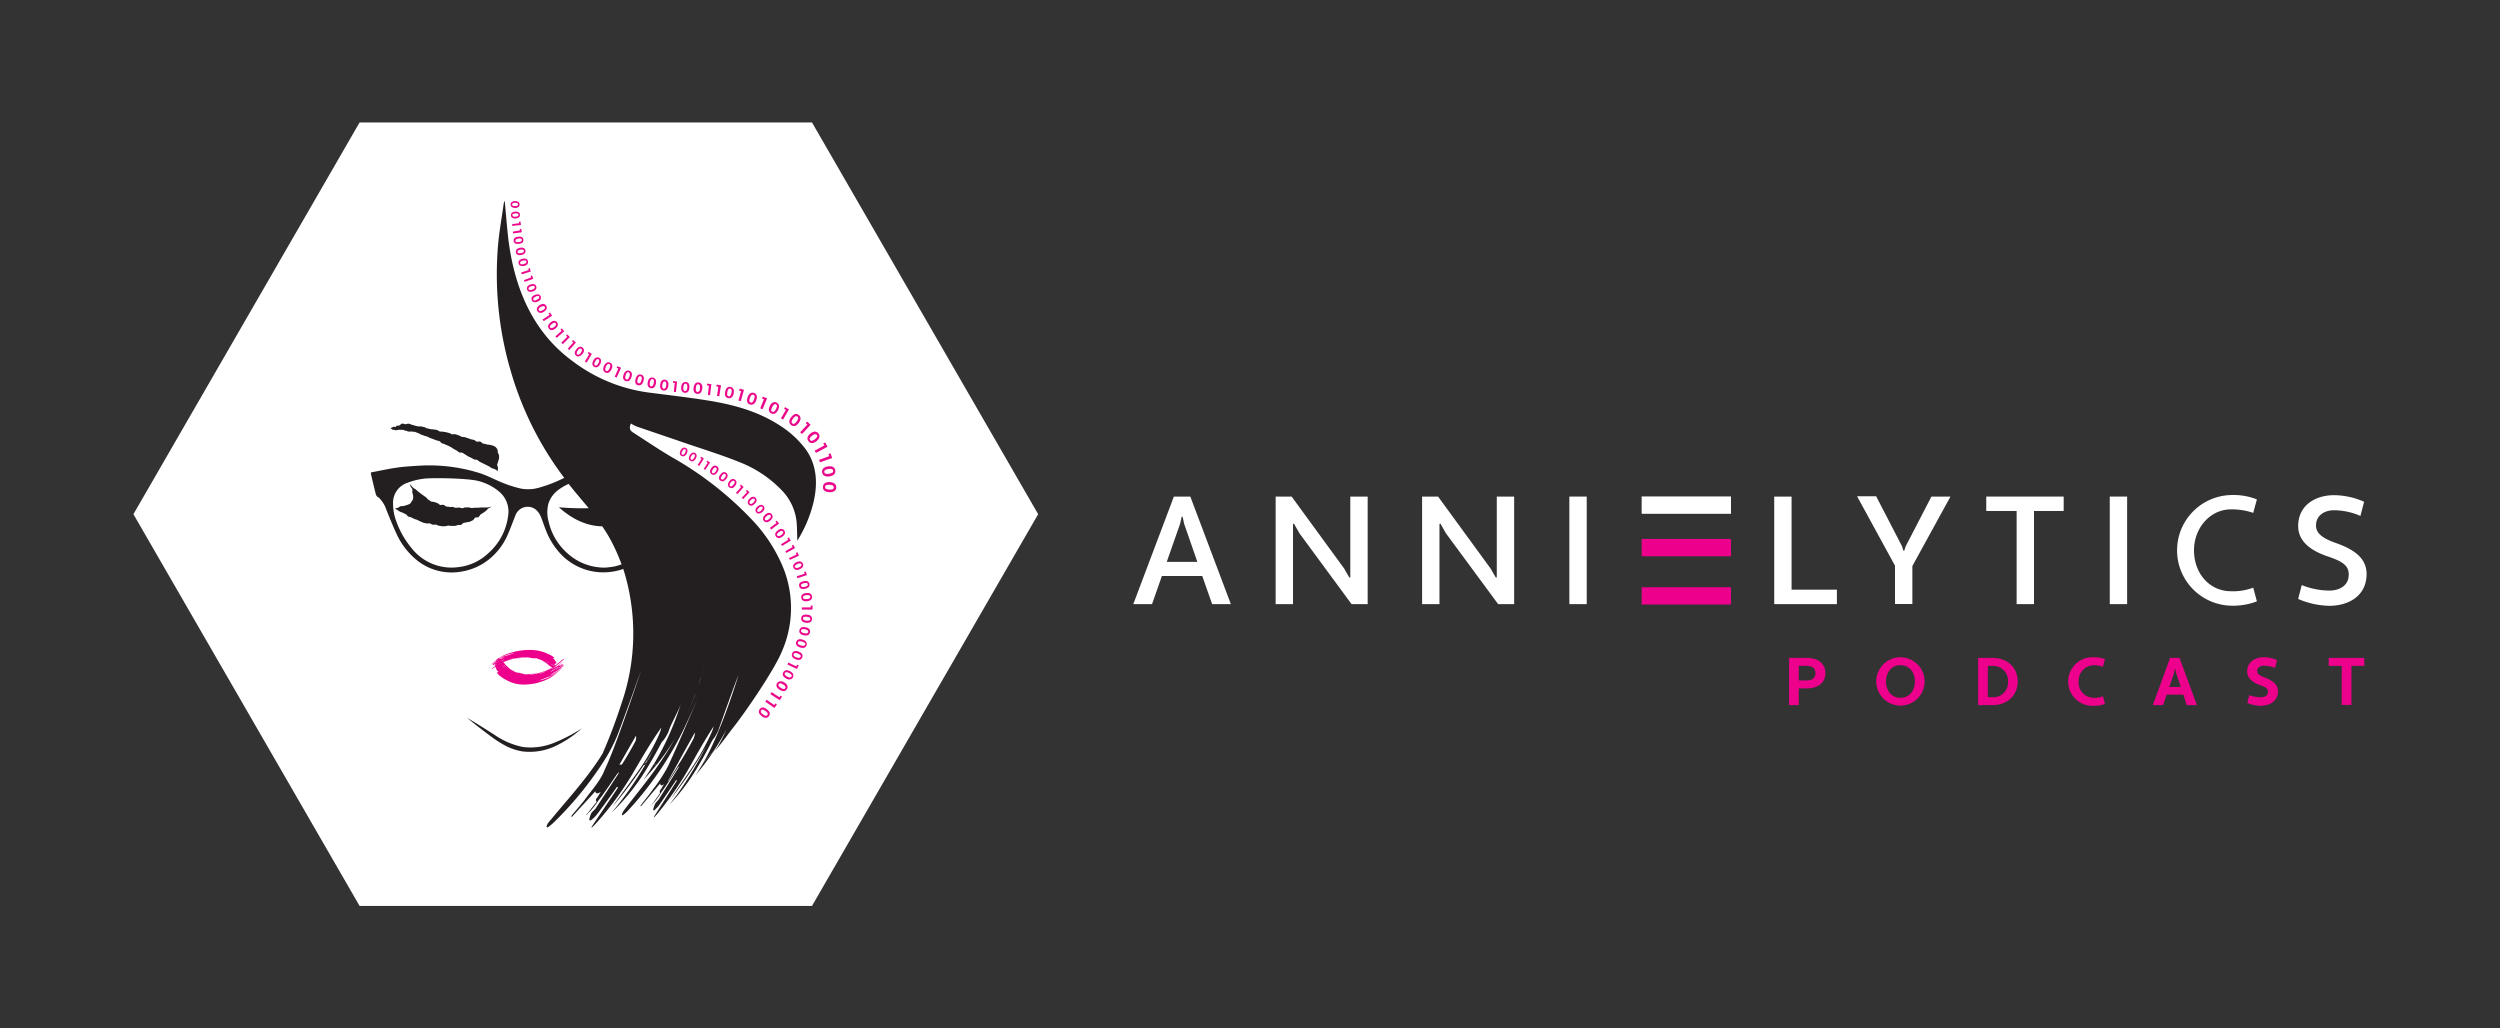 <svg xmlns="http://www.w3.org/2000/svg" viewBox="0 0 576 236.93"><rect x="0" y="0" width="576" height="236.93" fill="#333333" stroke="none"/><defs><style>.cls-1{fill:#fff;}.cls-2{fill:#ec008c;}.cls-3{fill:#ea088b;}.cls-4{fill:#231f20;}</style></defs><g id="Rev"><polygon class="cls-1" points="187.08 28.21 82.85 28.21 30.74 118.47 82.85 208.73 187.08 208.73 239.19 118.47 187.08 28.21"/><path class="cls-1" d="M277,132.71H267.7l-2.27,6.48h-4.32l9.35-24.78h3.79l9.34,24.78h-4.31Zm-8.18-3.26h7.05l-3.05-8.78-.35-1.63h-.21l-.36,1.63Z"/><path class="cls-1" d="M299.39,122.87l-1.27-2.23-.21.07v18.48h-4V114.41h3.68L309.7,131l1.2,2.09.21-.07V114.41h4v24.78H311.4Z"/><path class="cls-1" d="M333.14,122.87l-1.27-2.23-.22.07v18.48h-4V114.41h3.68L343.44,131l1.21,2.09.21-.07V114.41h4v24.78h-3.69Z"/><path class="cls-1" d="M361.58,114.41h4v24.78h-4Z"/><path class="cls-1" d="M408.78,114.41h4v21.45h10.44v3.33H408.78Z"/><path class="cls-1" d="M438.24,125.88l.29,1h.21l.32-1L445,114.41h4.39l-8.78,16v8.75h-4v-8.82l-8.74-16h4.39Z"/><path class="cls-1" d="M468.63,117.73v21.46h-4V117.73h-7v-3.32h17.84v3.32Z"/><path class="cls-1" d="M486.09,114.41h4v24.78h-4Z"/><path class="cls-1" d="M514,136.22a13.16,13.16,0,0,0,5.14-.82l.85,3.15a15.31,15.31,0,0,1-6,1,12.75,12.75,0,0,1,0-25.49,14.64,14.64,0,0,1,6,1l-.85,3.11a15,15,0,0,0-5.14-.81c-4.81,0-8.5,4.32-8.5,9.42C505.49,132.21,509.18,136.22,514,136.22Z"/><path class="cls-1" d="M530.32,134.8a17.47,17.47,0,0,0,6.34,1.27c2.3,0,4.49-1.09,4.49-3.68,0-2-1.27-3-4.81-4.18-3.76-1.27-6.84-3.36-6.84-7,0-4.82,4-7.12,8.25-7.12a17.27,17.27,0,0,1,6.94,1.52l-.85,3.26a15.42,15.42,0,0,0-6.09-1.31c-2.16,0-4.14,1.17-4.14,3.51,0,1.77,1.38,2.93,4.75,4.1,3.93,1.42,6.9,3.37,6.9,7.08,0,5.07-4.18,7.33-8.6,7.33A19.1,19.1,0,0,1,529.5,138Z"/><path class="cls-2" d="M412.2,151.58h4.09c2.77,0,4.29,1.46,4.29,3.51s-1.52,3.52-4.29,3.52h-1.85v3.85H412.2Zm2.24,1.84v3.35h1.85c1.39,0,2-.67,2-1.68s-.66-1.67-2-1.67Z"/><path class="cls-2" d="M437.85,151.43a5.58,5.58,0,0,1,5.58,5.59,5.57,5.57,0,1,1-5.58-5.59Zm0,9.35c2,0,3.34-1.57,3.34-3.76s-1.3-3.76-3.34-3.76-3.32,1.68-3.32,3.76S435.83,160.78,437.85,160.78Z"/><path class="cls-2" d="M455.76,151.58h3.31c3.56,0,5.81,2.35,5.81,5.44s-2.25,5.44-5.81,5.44h-3.31Zm2.24,1.84v7.21h1.07a3.38,3.38,0,0,0,3.58-3.61,3.42,3.42,0,0,0-3.58-3.6Z"/><path class="cls-2" d="M482.34,160.78a5.42,5.42,0,0,0,2.19-.35l.44,1.75a6.62,6.62,0,0,1-2.63.44,5.6,5.6,0,1,1,0-11.19,6.45,6.45,0,0,1,2.63.45l-.44,1.74a6.43,6.43,0,0,0-2.19-.36,3.57,3.57,0,0,0-3.42,3.76A3.51,3.51,0,0,0,482.34,160.78Z"/><path class="cls-2" d="M503.06,160.05h-3.87l-.82,2.41H496l4-10.88h2.17l4,10.88h-2.37Zm-3.26-1.77h2.65l-1-3-.27-1.12h-.09l-.23,1.1Z"/><path class="cls-2" d="M518.22,160.16a8,8,0,0,0,2.65.5c.86,0,1.67-.36,1.67-1.23s-.5-1.09-1.95-1.61c-1.69-.66-2.84-1.61-2.84-3.14,0-2.2,1.87-3.25,3.87-3.25a7.72,7.72,0,0,1,3,.66l-.44,1.81a7.31,7.31,0,0,0-2.61-.52c-.79,0-1.51.41-1.51,1.17s.55,1.1,1.88,1.6c1.78.69,2.91,1.63,2.91,3.13,0,2.3-2,3.34-4,3.34a8.06,8.06,0,0,1-3.07-.67Z"/><path class="cls-2" d="M541.77,153.42v9h-2.24v-9h-3v-1.84h8.2v1.84Z"/><path class="cls-1" d="M398.82,114.38v4H378.24v-4Z"/><path class="cls-2" d="M398.82,124.17v4H378.24v-4Z"/><path class="cls-2" d="M398.82,135.29v4H378.24v-4Z"/><path class="cls-2" d="M129.65,153.14l-.14.12a2.06,2.06,0,0,1-.37.29l-.42.31-.43.29a.41.41,0,0,0-.12.11l.06,0,1.19-.79c.07,0,.11-.12.18-.16a1,1,0,0,1,.24-.08.08.08,0,0,0,0,0,1.62,1.62,0,0,1-.18.19c-.28.22-.57.42-.86.63l-.11.08,0,0,1.38-.93h0l-.12.13a12.49,12.49,0,0,1-1.76,1.3c-.51.3-1,.61-1.51.95l0,0a6.47,6.47,0,0,0,1.43-.78c.45-.31.88-.64,1.32-.95a15.44,15.44,0,0,1-2,1.45,13.07,13.07,0,0,0,2.24-1.5l-.07.07a9.57,9.57,0,0,1-2.34,1.66s-.08.07-.13.1a1.43,1.43,0,0,1-.27.15c-.33.12-.67.22-1,.35l-1.12.44c-.11.05-.25.06-.32.21a12.53,12.53,0,0,0,4.14-1.92l-.19.17a11,11,0,0,1-3.81,2.09,11.86,11.86,0,0,1-2.49.52,10.49,10.49,0,0,1-1.77.08,8,8,0,0,1-2.92-.68,10.25,10.25,0,0,1-2.37-1.45,3.07,3.07,0,0,1-.41-.47c-.06-.06-.12-.16,0-.24s.16,0,.24,0l.09,0-.23-.23a1.6,1.6,0,0,1-.39-.6l-.21-.5s-.08-.11,0-.17a.17.17,0,0,0,0-.05,1,1,0,0,1,0-.1c-.06-.13,0-.19.12-.19a.4.4,0,0,1,.11,0c.07,0,.12,0,.12-.1a.14.14,0,0,1,.19-.12l-.21-.25a.37.37,0,0,1-.13-.28.32.32,0,0,1,0-.09l-.06-.15c.1,0,.2,0,.21.13a.05.05,0,0,0,0,0l.6.56a.13.13,0,0,0,.09,0l-.48-.5-.2-.22a.12.12,0,0,1,0-.17s.09,0,.13,0l.24.14a1.18,1.18,0,0,1-.1-.19c0-.05,0-.1,0-.15s.12,0,.16,0a2.12,2.12,0,0,1,.43.28,6.45,6.45,0,0,1,.9.91,4.07,4.07,0,0,0,.52.58c.24.24.49.46.73.69a1.3,1.3,0,0,0,.2.15c.43.2.82.47,1.25.65a1.61,1.61,0,0,0,.49.07l.35.06,1.18.33H121a10.07,10.07,0,0,0,2.19-.25l.44-.11.13,0v0l-.45.13-.47.12-.48.09-.47.09c.31,0,.62,0,.93-.09a12.2,12.2,0,0,0,2.59-.68,11.25,11.25,0,0,0,2.87-1.61c.49-.38,1-.79,1.43-1.19l.16-.12s.07,0,.11,0l0,0a1.18,1.18,0,0,1-.13.18,12.12,12.12,0,0,1-3,2.25,12.37,12.37,0,0,1-2.34.92s-.13,0-.13.11a6.39,6.39,0,0,0,.81-.25c1-.44,2-.88,3-1.36a6,6,0,0,0,.89-.63c.19-.14.36-.3.54-.45l.05,0,0,0-.86.79c.11,0,.09.06,0,.16l.14-.1c.06,0,.1-.11.19-.06s.06,0,.08-.06l.38-.29h0m-.9.67h0l-1.84,1.08a.44.44,0,0,0,.2,0c.23-.13.46-.26.68-.41s.65-.42,1-.63m-11.76.37a0,0,0,0,0,0,0c-.27-.26-.54-.52-.82-.77l-.16-.1a0,0,0,0,1,0,0,6.44,6.44,0,0,0,1,.87m-1.54-1-.53-.57,0,0c.17.19.28.45.56.54m.24.36h0a.8.8,0,0,0,.13.19l.58.48,0,0h0Z"/><path class="cls-2" d="M123.87,155.14a16.76,16.76,0,0,0,2.22-.68,10.26,10.26,0,0,1-2.22.68"/><path class="cls-2" d="M129.64,153.13l.37-.3h0l-.36.31h0"/><path class="cls-2" d="M130,152.83c.1-.1.2-.2.31-.29l0,0-.33.27h0"/><path class="cls-2" d="M113.54,153.11l.12-.09a4.05,4.05,0,0,1,.35-.21c.12-.08.26-.15.39-.22l.39-.21.11-.08-.06,0-1.09.57a1.77,1.77,0,0,1-.17.12,1.16,1.16,0,0,1-.22.06s0,0,0,0a1.07,1.07,0,0,1,.16-.14l.79-.45.11-.06,0,0c-.43.22-.85.45-1.27.68h0l.12-.09a10.61,10.61,0,0,1,1.61-.94c.48-.23,1-.45,1.4-.7l0,0a7.1,7.1,0,0,0-1.33.57l-1.22.7a14.63,14.63,0,0,1,1.86-1.05,12.56,12.56,0,0,0-2.06,1.08l.06-.05a9.26,9.26,0,0,1,2.17-1.2l.11-.07a1.12,1.12,0,0,1,.25-.11c.31-.1.62-.17.93-.26l1-.34c.11,0,.24,0,.3-.15a14,14,0,0,0-3.84,1.42l.17-.12a11.65,11.65,0,0,1,3.54-1.53,14.82,14.82,0,0,1,2.32-.42,13.09,13.09,0,0,1,1.66-.08,9.83,9.83,0,0,1,2.77.42,11.75,11.75,0,0,1,2.26,1,2.55,2.55,0,0,1,.4.32c0,.05.11.11,0,.17s-.15,0-.22,0l-.09,0,.22.16a1.13,1.13,0,0,1,.38.41c.07.12.15.23.21.35s.08.08,0,.12,0,0,0,0l.05.07c.06.09,0,.13-.11.14h-.1c-.07,0-.12,0-.11.07s-.09.1-.18.09l.21.17a.26.26,0,0,1,.12.19.25.25,0,0,1,0,.07l.06.1c-.1,0-.19,0-.2-.09l0,0-.57-.38-.09,0,.47.34.19.15a.07.07,0,0,1,0,.12s-.08,0-.12,0l-.23-.09a.57.57,0,0,1,.1.13.37.37,0,0,1,0,.11h-.14a3.31,3.31,0,0,1-.42-.18,6.14,6.14,0,0,1-.86-.63,5.31,5.31,0,0,0-.51-.4c-.23-.16-.47-.31-.71-.46a.64.64,0,0,0-.18-.1c-.41-.13-.79-.31-1.2-.44a2.27,2.27,0,0,0-.46,0l-.33,0-1.12-.21h-.1a11.8,11.8,0,0,0-2.06.22l-.4.08-.13,0v0l.42-.1.44-.09.45-.07c.15,0,.3,0,.44-.08-.29,0-.58,0-.87.09a14.87,14.87,0,0,0-2.42.52,11.44,11.44,0,0,0-2.66,1.18c-.45.27-.88.57-1.32.85l-.14.1-.11,0,0,0a1.42,1.42,0,0,1,.12-.13,11.43,11.43,0,0,1,2.79-1.63,13.83,13.83,0,0,1,2.18-.68s.12,0,.12-.08a5.63,5.63,0,0,0-.76.19c-.93.32-1.86.65-2.77,1a6.07,6.07,0,0,0-.83.46l-.5.32,0,0,0,0,.79-.56c-.1,0-.09-.05,0-.11l-.13.06c-.06,0-.09.09-.18.05l-.08,0-.34.21h0m.83-.49h0l1.7-.79a.42.42,0,0,0-.19,0l-.63.29-.89.46m11-.47v0l.79.52.16.06h0a6.78,6.78,0,0,0-1-.59m1.47.68.51.38h0c-.16-.14-.26-.31-.53-.37m-.24-.25h0a1.42,1.42,0,0,0-.12-.13l-.56-.32,0,0h0l.72.47"/><path class="cls-2" d="M118.93,151.61a18,18,0,0,0-2.08.51,11.51,11.51,0,0,1,2.08-.51"/><path class="cls-2" d="M113.55,153.11l-.34.22h0l.34-.22h0"/><path class="cls-2" d="M113.21,153.33l-.29.21,0,0,.3-.19h0"/><path class="cls-3" d="M119.71,47.11c0,.54-.44.8-1,.81s-1.05-.24-1.06-.79.44-.8,1-.81S119.71,46.56,119.71,47.11Zm-1.75,0c0,.3.3.37.71.37s.7-.09.7-.39-.32-.37-.71-.37S118,46.82,118,47.13Z"/><path class="cls-3" d="M119.81,49.48c0,.54-.4.82-1,.86s-1.06-.18-1.09-.73.4-.82,1-.86S119.77,48.93,119.81,49.48Zm-1.75.11c0,.3.32.36.72.33s.7-.12.68-.42-.33-.36-.72-.33S118,49.29,118.06,49.59Z"/><path class="cls-3" d="M119.59,51.43l0-.35.34,0,.08.77-2,.19,0-.41Z"/><path class="cls-3" d="M119.77,53.1l0-.35.34,0,.1.77-2,.26-.06-.41Z"/><path class="cls-3" d="M120.59,55.19c.09.57-.34.92-1,1s-1.15-.08-1.24-.66.33-.92,1-1S120.49,54.61,120.59,55.19Zm-1.84.3c0,.32.37.35.8.28s.73-.2.68-.52-.4-.35-.81-.28S118.7,55.17,118.75,55.49Z"/><path class="cls-3" d="M121.06,57.69c.12.57-.3.93-.92,1.06s-1.15,0-1.27-.6.3-.93.92-1.06S120.94,57.12,121.06,57.69Zm-1.83.39c.07.31.39.33.82.24s.72-.24.65-.55-.41-.33-.82-.24S119.17,57.76,119.23,58.08Z"/><path class="cls-3" d="M121.64,60.16c.15.56-.25,1-.86,1.11s-1.15,0-1.3-.55.25-.94.86-1.1S121.49,59.6,121.64,60.16Zm-1.81.47c.08.31.41.32.83.21s.71-.28.63-.59-.43-.3-.83-.2S119.75,60.32,119.83,60.63Z"/><path class="cls-3" d="M121.81,62.24l-.11-.36.35-.11.24.79-2.07.64-.13-.43Z"/><path class="cls-3" d="M122.36,63.94l-.12-.36.34-.12.28.78-2,.71-.15-.42Z"/><path class="cls-3" d="M123.53,65.92c.22.54-.12,1-.71,1.21s-1.14.17-1.36-.37.13-1,.72-1.21S123.31,65.38,123.53,65.92Zm-1.73.7c.12.3.44.26.85.1s.66-.36.54-.66-.46-.25-.85-.1S121.68,66.32,121.8,66.62Z"/><path class="cls-3" d="M124.55,68.24c.25.53-.06,1-.64,1.25s-1.12.24-1.37-.29.06-1,.64-1.24S124.3,67.72,124.55,68.24Zm-1.68.81c.14.29.45.23.85,0s.64-.4.5-.69-.47-.22-.85,0S122.73,68.76,122.87,69.05Z"/><path class="cls-3" d="M125.86,70.47c.31.54,0,1-.58,1.38s-1.18.33-1.48-.21,0-1,.59-1.37S125.56,69.93,125.86,70.47Zm-1.72,1c.17.3.5.21.9,0s.65-.47.49-.76-.52-.2-.91,0S124,71.15,124.14,71.45Z"/><path class="cls-3" d="M126.63,72.55l-.22-.34.32-.21.48.73L125.28,74l-.26-.4Z"/><path class="cls-3" d="M128.35,74.27c.38.49.15,1-.39,1.44s-1.12.49-1.5,0-.14-1,.4-1.44S128,73.78,128.35,74.27Zm-1.58,1.2c.21.27.53.14.9-.14s.58-.55.37-.83-.54-.12-.89.15S126.57,75.2,126.77,75.47Z"/><path class="cls-3" d="M129.4,76.22l-.27-.31.29-.25.58.65-1.72,1.53-.32-.35Z"/><path class="cls-3" d="M130.69,77.6l-.29-.29.28-.27.62.61-1.63,1.64-.34-.33Z"/><path class="cls-3" d="M132.07,78.89l-.3-.26.25-.29.67.57-1.52,1.74-.35-.31Z"/><path class="cls-3" d="M134.2,80.06c.5.37.43,1,0,1.49s-.93.79-1.43.42-.43-.94,0-1.49S133.7,79.69,134.2,80.06ZM133,81.66c.27.2.54,0,.82-.39s.4-.69.12-.9-.56,0-.82.39S132.75,81.46,133,81.66Z"/><path class="cls-3" d="M135.75,81.62l-.34-.21.21-.33.74.46-1.2,2-.41-.25Z"/><path class="cls-3" d="M138.05,82.44c.54.29.55.88.23,1.47s-.81.91-1.35.62-.56-.88-.24-1.47S137.5,82.15,138.05,82.44Zm-.94,1.75c.3.16.54-.09.76-.5s.3-.75,0-.91-.54.11-.75.5S136.81,84,137.11,84.19Z"/><path class="cls-3" d="M140.57,83.56c.59.29.63.91.32,1.55s-.81,1-1.4.72-.63-.9-.32-1.55S140,83.28,140.57,83.56Zm-.91,1.9c.33.15.57-.12.78-.57s.28-.8-.05-1-.57.14-.77.56S139.34,85.3,139.66,85.46Z"/><path class="cls-3" d="M142.47,84.91l-.39-.16.16-.38.85.36-1,2.25-.46-.2Z"/><path class="cls-3" d="M145,85.43c.62.22.72.83.48,1.51s-.71,1.08-1.33.85-.72-.83-.48-1.5S144.39,85.21,145,85.43Zm-.71,2c.34.12.55-.18.71-.64s.2-.83-.14-1-.56.2-.71.64S144,87.28,144.3,87.41Z"/><path class="cls-3" d="M147.7,86.3c.63.18.77.79.57,1.47s-.63,1.13-1.26,1-.77-.79-.58-1.47S147.07,86.12,147.7,86.3Zm-.58,2c.35.1.54-.21.67-.68s.14-.84-.21-.94-.54.24-.66.69S146.77,88.22,147.12,88.32Z"/><path class="cls-3" d="M150.44,87c.64.14.83.73.68,1.43s-.56,1.17-1.21,1-.82-.72-.67-1.43S149.8,86.85,150.44,87ZM150,89c.36.08.52-.25.62-.73s.09-.85-.27-.92-.52.27-.62.73S149.65,89,150,89Z"/><path class="cls-3" d="M153.23,87.48c.65.1.87.68.77,1.39s-.48,1.2-1.13,1.1-.87-.67-.77-1.38S152.58,87.39,153.23,87.48Zm-.3,2.08c.36.06.5-.28.57-.77s0-.85-.33-.9-.5.31-.57.77S152.57,89.51,152.93,89.56Z"/><path class="cls-3" d="M155.46,88.21l-.43,0,.05-.41.92.1-.26,2.43-.5-.05Z"/><path class="cls-3" d="M158,88c.66.06.91.62.85,1.34s-.4,1.22-1.06,1.17-.91-.62-.85-1.33S157.33,88,158,88Zm-.18,2.1c.37,0,.49-.31.53-.81s0-.85-.38-.88-.49.34-.53.81S157.44,90.07,157.8,90.1Z"/><path class="cls-3" d="M160.92,88.11c.68.06,1,.66.89,1.41s-.43,1.29-1.13,1.23-1-.65-.88-1.41S160.23,88.05,160.92,88.11Zm-.2,2.21c.38,0,.52-.33.56-.85s0-.89-.4-.93-.51.36-.56.85S160.34,90.29,160.72,90.32Z"/><path class="cls-3" d="M163.34,88.82l-.44,0,0-.43,1,.11-.3,2.56L163.1,91Z"/><path class="cls-3" d="M165.5,89.11l-.45-.07.07-.43,1,.15-.4,2.55-.52-.08Z"/><path class="cls-3" d="M168.33,89.14c.68.15.87.77.72,1.51s-.59,1.23-1.27,1.09-.87-.77-.71-1.51S167.65,89,168.33,89.14Zm-.46,2.17c.37.08.55-.26.66-.77s.09-.89-.29-1-.55.29-.65.77S167.49,91.23,167.87,91.31Z"/><path class="cls-3" d="M170.75,90.11l-.46-.13.13-.44,1,.28-.74,2.61-.54-.15Z"/><path class="cls-3" d="M173.72,90.53c.69.24.8.92.54,1.67s-.79,1.21-1.48,1-.8-.92-.53-1.67S173,90.29,173.72,90.53Zm-.78,2.2c.38.14.61-.2.79-.71s.22-.92-.16-1.06-.62.23-.79.72S172.56,92.59,172.94,92.73Z"/><path class="cls-3" d="M176,92l-.43-.19.18-.42,1,.41-1.07,2.49-.52-.22Z"/><path class="cls-3" d="M178.93,92.75c.65.33.69,1,.33,1.73s-.91,1.1-1.57.77-.68-1-.33-1.72S178.28,92.43,178.93,92.75Zm-1,2.09c.36.18.63-.12.87-.61s.33-.89,0-1.07-.64.15-.87.62S177.53,94.67,177.89,94.84Z"/><path class="cls-3" d="M181.06,94.44l-.41-.24.23-.4.89.52-1.35,2.35-.49-.28Z"/><path class="cls-3" d="M184,95.57c.62.45.54,1.16.06,1.84s-1.15,1-1.77.54-.54-1.17,0-1.84S183.38,95.12,184,95.57Zm-1.43,2c.34.24.67,0,1-.49s.49-.86.14-1.11-.68.05-1,.49S182.23,97.31,182.57,97.56Z"/><path class="cls-3" d="M186,97.83l-.36-.34.33-.35.79.74L184.78,100l-.43-.4Z"/><path class="cls-3" d="M188.57,99.86c.47.6.2,1.27-.45,1.79s-1.37.64-1.85,0-.2-1.26.46-1.78S188.09,99.26,188.57,99.86Zm-1.92,1.52c.26.34.65.17,1.1-.19s.71-.7.44-1-.67-.14-1.1.2S186.39,101.05,186.65,101.38Z"/><path class="cls-3" d="M189.93,102.63l-.25-.46.44-.24.54,1L188,104.35l-.29-.54Z"/><path class="cls-3" d="M191.06,105.1l-.18-.49.48-.16.38,1.07-2.82,1-.2-.58Z"/><path class="cls-3" d="M192.45,108.37c.13.79-.47,1.26-1.33,1.39s-1.58-.13-1.7-.92.48-1.26,1.34-1.39S192.33,107.58,192.45,108.37Zm-2.53.39c.07.44.51.49,1.1.39s1-.27.94-.7-.54-.48-1.11-.39S189.85,108.32,189.92,108.76Z"/><path class="cls-3" d="M192.67,112.31c0,.8-.72,1.14-1.59,1.1s-1.52-.43-1.48-1.24.71-1.13,1.58-1.1S192.7,111.51,192.67,112.31Zm-2.57-.11c0,.44.4.57,1,.6s1-.07,1-.51-.43-.58-1-.6S190.12,111.75,190.1,112.2Z"/><path class="cls-3" d="M158,103.2c.49.25.5.77.23,1.3s-.71.81-1.2.56-.5-.77-.22-1.3S157.51,103,158,103.2Zm-.81,1.55c.27.14.48-.08.66-.44s.26-.66,0-.8-.48.1-.66.45S156.91,104.61,157.18,104.75Z"/><path class="cls-3" d="M160.13,104.38c.47.27.47.79.17,1.3s-.74.79-1.21.51-.47-.79-.17-1.3S159.66,104.11,160.13,104.38Zm-.87,1.51c.26.16.47-.06.68-.42s.28-.64,0-.79-.48.08-.68.42S159,105.74,159.26,105.89Z"/><path class="cls-3" d="M161.63,105.7l-.3-.18.18-.29.66.4-1.07,1.73-.36-.22Z"/><path class="cls-3" d="M163.07,106.61l-.3-.19.18-.29.65.42-1.11,1.71-.35-.23Z"/><path class="cls-3" d="M165.21,107.43c.48.33.42.88.06,1.4s-.85.77-1.33.43-.43-.87-.07-1.4S164.73,107.1,165.21,107.43ZM164.14,109c.27.19.52,0,.76-.38s.36-.67.1-.85-.52,0-.76.39S163.88,108.78,164.14,109Z"/><path class="cls-3" d="M167.32,108.94c.47.35.4.9,0,1.41s-.88.73-1.35.38-.4-.89,0-1.4S166.85,108.6,167.32,108.94Zm-1.12,1.5c.26.19.52,0,.78-.36s.38-.65.12-.84-.52,0-.77.36S166,110.25,166.2,110.44Z"/><path class="cls-3" d="M169.38,110.54c.46.37.37.91,0,1.41s-.91.7-1.36.33-.36-.9,0-1.4S168.93,110.18,169.38,110.54ZM168.22,112c.25.2.51,0,.78-.33s.41-.64.16-.84-.53,0-.79.33S168,111.8,168.22,112Z"/><path class="cls-3" d="M170.75,112.19l-.29-.25.24-.28.63.54-1.42,1.65-.34-.29Z"/><path class="cls-3" d="M172.11,113.39l-.28-.26.25-.27.61.56L171.23,115l-.33-.3Z"/><path class="cls-3" d="M174.07,114.68c.42.41.28.94-.17,1.4s-1,.61-1.39.2-.27-.93.17-1.39S173.66,114.28,174.07,114.68Zm-1.3,1.34c.23.23.51.06.81-.25s.47-.6.24-.82-.53,0-.82.25S172.54,115.8,172.77,116Z"/><path class="cls-3" d="M175.91,116.56c.4.42.23,1-.23,1.38s-1,.57-1.4.15-.23-1,.23-1.39S175.51,116.13,175.91,116.56Zm-1.36,1.28c.22.23.51.08.82-.22s.49-.58.27-.81-.52-.07-.82.22S174.33,117.6,174.55,117.84Z"/><path class="cls-3" d="M177.81,118.48c.4.47.2,1-.32,1.46s-1.08.55-1.49.08-.19-1,.32-1.46S177.41,118,177.81,118.48Zm-1.51,1.28c.22.27.53.12.89-.18s.55-.59.33-.85-.55-.09-.89.19S176.08,119.5,176.3,119.76Z"/><path class="cls-3" d="M178.9,120.49l-.24-.32.3-.23.54.69L177.68,122l-.29-.38Z"/><path class="cls-3" d="M180.71,122.24c.36.51.1,1-.45,1.42s-1.13.45-1.49-.06-.1-1,.45-1.42S180.36,121.73,180.71,122.24Zm-1.62,1.13c.19.28.52.17.9-.1s.6-.53.4-.81-.53-.15-.89.11S178.89,123.09,179.09,123.37Z"/><path class="cls-3" d="M181.62,124.36l-.22-.34.33-.2.47.74-2,1.22-.25-.4Z"/><path class="cls-3" d="M182.61,126.05l-.19-.35.34-.19.42.76-2,1.13-.23-.42Z"/><path class="cls-3" d="M183.53,127.76l-.18-.36.35-.17.39.78L182,129l-.21-.42Z"/><path class="cls-3" d="M185,129.87c.24.57-.12,1-.74,1.29s-1.2.21-1.45-.37.12-1,.74-1.29S184.73,129.3,185,129.87Zm-1.83.77c.14.32.48.27.9.09s.7-.4.57-.71-.5-.26-.9-.08S183,130.33,183.14,130.64Z"/><path class="cls-3" d="M185.4,132.17l-.13-.38.37-.12.28.83-2.2.72-.14-.45Z"/><path class="cls-3" d="M186.49,134.52c.14.6-.3,1-1,1.14s-1.22,0-1.36-.62.31-1,1-1.14S186.35,133.91,186.49,134.52Zm-1.94.43c.08.34.42.35.88.25s.76-.26.68-.6-.44-.34-.87-.24S184.48,134.62,184.55,135Z"/><path class="cls-3" d="M187.1,137.44c.07.66-.44,1-1.15,1.09s-1.28-.18-1.35-.83.45-1,1.16-1.08S187,136.79,187.1,137.44Zm-2.09.22c0,.36.4.41.89.37s.83-.18.79-.55-.42-.41-.88-.36S185,137.29,185,137.66Z"/><path class="cls-3" d="M186.79,139.94v-.42h.41v.93h-2.45v-.5Z"/><path class="cls-3" d="M187.09,142.67c-.06.66-.63.9-1.34.83s-1.22-.42-1.16-1.08.64-.9,1.35-.82S187.16,142,187.09,142.67Zm-2.09-.21c0,.36.31.49.8.54s.85,0,.88-.37-.33-.49-.79-.53S185,142.1,185,142.46Z"/><path class="cls-3" d="M186.62,145.7c-.14.65-.73.83-1.43.68s-1.17-.55-1-1.2.73-.82,1.43-.67S186.75,145.06,186.62,145.7Zm-2.06-.43c-.07.36.25.52.73.62s.85.08.93-.27-.28-.52-.74-.62S184.64,144.91,184.56,145.27Z"/><path class="cls-3" d="M185.85,148.65c-.19.63-.8.76-1.49.54s-1.11-.66-.91-1.29.8-.75,1.48-.54S186,148,185.85,148.65Zm-2-.62c-.11.34.2.54.67.68s.84.16,1-.18-.23-.55-.68-.69S184,147.68,183.84,148Z"/><path class="cls-3" d="M184.84,151.48c-.24.61-.86.69-1.52.43s-1.06-.75-.81-1.36.85-.69,1.52-.42S185.08,150.87,184.84,151.48Zm-2-.78c-.14.34.16.56.61.74s.82.23,1-.11-.18-.56-.62-.74S183,150.36,182.89,150.7Z"/><path class="cls-3" d="M183.47,153.52l.18-.39.37.18-.39.84-2.21-1.05.21-.45Z"/><path class="cls-3" d="M182.68,156.07c-.3.58-.92.6-1.56.26s-1-.86-.65-1.44.93-.59,1.56-.25S183,155.5,182.68,156.07Zm-1.85-1c-.17.32.1.57.53.81s.79.31,1,0-.12-.58-.53-.8S181,154.76,180.83,155.08Z"/><path class="cls-3" d="M181.31,158.77c-.35.59-1,.58-1.65.19s-1-1-.62-1.55,1-.58,1.66-.19S181.67,158.18,181.31,158.77Zm-1.9-1.14c-.19.33.07.6.52.87s.81.38,1,.05-.09-.62-.52-.87S179.61,157.3,179.41,157.63Z"/><path class="cls-3" d="M179.58,160.65l.25-.38.36.24-.54.82-2.16-1.41.3-.45Z"/><path class="cls-3" d="M178.38,162.44l.25-.37.36.25-.56.8-2.12-1.47.31-.43Z"/><path class="cls-3" d="M177.17,165c-.41.56-1.06.48-1.67,0s-.88-1-.47-1.6,1.06-.48,1.66,0S177.58,164.39,177.17,165Zm-1.79-1.31c-.23.31,0,.61.43.92s.78.44,1,.13,0-.62-.44-.91S175.61,163.33,175.38,163.64Z"/><path class="cls-4" d="M94.36,111.49c.13.23.13.36.23.57s.33.43.41.65-.06.56,0,.78a4.51,4.51,0,0,1,.17.71,2,2,0,0,1,0,.7,1.36,1.36,0,0,1-.31.61c-.15.19-.22.43-.44.57a3.73,3.73,0,0,1-.68.28c-.23.08-.47.15-.71.21s-.51,0-.75.08-.45.31-.67.37a3.88,3.88,0,0,0-.6.13l.54.34c.21.12.39.29.61.41s.48.14.69.26.44.22.66.33.35.4.57.51.49.12.71.22.43.24.65.33.48.14.7.24.44.24.66.32.45.24.68.31.49.09.72.16.51,0,.75,0,.44.24.68.29.5,0,.74,0,.46.21.7.24.49.11.73.13.49,0,.74,0,.48-.13.73-.14.49.09.74.07.49,0,.74,0,.47-.14.71-.19.51,0,.75-.06.4-.38.63-.45.5-.05.73-.14.51-.05.73-.15.45-.21.67-.33.3-.46.52-.58.56,0,.77-.14.28-.46.48-.6.42-.25.62-.39l.59-.44c.19-.15.34-.35.53-.51s.56-.27.74-.44c-.24,0-.59.15-.84.17l-.73,0-.74,0c-.25,0-.49.05-.74.06s-.49,0-.73,0-.49.06-.74.07-.49-.15-.74-.15-.49,0-.73,0-.5.2-.74.19-.49-.14-.73-.15L105,117c-.24,0-.47-.18-.71-.21s-.51.09-.75,0-.5,0-.74-.1-.42-.32-.66-.38-.54.12-.78,0-.4-.33-.63-.42-.47-.14-.7-.23-.52,0-.75-.14-.4-.29-.62-.41-.32-.42-.53-.55-.39-.27-.59-.41-.4-.27-.59-.43-.39-.28-.57-.44-.37-.31-.55-.48-.45-.24-.62-.42-.35-.34-.51-.53S94.52,111.68,94.36,111.49Z"/><path class="cls-4" d="M90.48,99c.25,0,.51.12.76.12s.5-.1.74-.09.5,0,.75,0,.48.17.73.2.47.17.71.21.52-.07.76,0,.5,0,.74.09.47.2.7.27.44.27.67.34.47.15.7.24.48.13.71.22.44.23.67.32.47.16.7.26.47.16.69.26.51.09.73.2.36.38.59.49.48.13.7.25.46.19.68.3.45.22.67.33.4.3.62.41.44.25.67.36.4.33.62.44.56,0,.79.12.42.29.64.4.42.3.64.41l.69.32c.22.11.43.26.66.37s.54,0,.77.15.4.33.63.44l.68.34.69.33c.22.11.44.24.67.35s.42.29.65.4.49.15.72.26.48.3.71.41a3.73,3.73,0,0,1,0-.75c0-.24-.2-.48-.18-.71s.19-.47.22-.7.17-.46.2-.69a6.25,6.25,0,0,0,0-.73c0-.25-.23-.46-.27-.69s0-.5-.1-.7a2.06,2.06,0,0,0-.46-.59,3.39,3.39,0,0,0-.66-.32c-.2-.08-.45-.09-.71-.16s-.5,0-.74-.12-.48-.09-.72-.16-.41-.37-.64-.44-.53,0-.77,0-.42-.32-.66-.39-.49-.09-.73-.16-.46-.18-.69-.25l-.71-.23c-.24-.07-.51,0-.75-.1s-.44-.25-.67-.32-.47-.17-.71-.24-.52,0-.76,0-.45-.22-.69-.29l-.72-.19c-.23-.06-.49-.06-.73-.12s-.51,0-.75-.06-.44-.29-.68-.35-.49-.06-.73-.11-.5,0-.74-.09l-.73-.16c-.24,0-.45-.25-.7-.29s-.48-.13-.72-.16-.5,0-.75,0a5.86,5.86,0,0,0-.72-.19,6.29,6.29,0,0,0-.71-.2,3.92,3.92,0,0,0-.7-.25c-.25,0-.49.12-.74.13s-.53-.2-.78-.14-.4.33-.64.43-.55,0-.77.14l.08.18c-.21.06-.46-.08-.66,0s-.41.2-.61.26c0,.13.22.21.3.32S90.39,99,90.48,99Z"/><path class="cls-4" d="M134.05,167.82a24.86,24.86,0,0,1-6.22,4.13,13.78,13.78,0,0,1-7.48,1.17,13.11,13.11,0,0,1-3.65-1.18,24.84,24.84,0,0,1-3.21-2c-2-1.46-4-3-5.89-4.55,2.15,1.24,4.24,2.58,6.31,3.9a17.5,17.5,0,0,0,6.59,2.82,14.34,14.34,0,0,0,7-.9A37.51,37.51,0,0,0,134.05,167.82Z"/><path class="cls-4" d="M148.33,176.2a.3.3,0,0,0,.39,0c.12-.2.23-.47.35-.68s.17-.45.29-.66.18-.44.29-.65.31-.38.42-.59.29-.39.4-.6.16-.42.27-.63l-.36.61c-.13.21-.33.38-.46.59s-.32.38-.45.59-.15.48-.28.69-.14.5-.28.7S148.46,176,148.33,176.2Z"/><path class="cls-4" d="M148.26,179.72l1.14-1.31q1-1.11,1.89-2.25h-.73C149.83,177.35,149.06,178.54,148.26,179.72Z"/><path class="cls-4" d="M160.28,178.6l.95-1.18a56.86,56.86,0,0,0,3.36-4.6c-1.05,1.21-2,2.23-2.48,2.82C161.52,176.63,160.91,177.62,160.28,178.6Z"/><path class="cls-4" d="M185.16,102.9a22.51,22.51,0,0,0-4.5-4.21c-5.55-3.88-11.56-5.45-17.65-6.43-4.67-.74-9.35-1.27-14-1.88a37.07,37.07,0,0,1-17.14-7.21C123.45,77,118.41,67.33,117,54c-.26-2.5-.46-5-.71-7.75a5.64,5.64,0,0,0-.23.63c-.45,3.28-1.06,6.54-1.33,9.85a79.09,79.09,0,0,0,3.07,29.18A75.5,75.5,0,0,0,130,110.1a31.41,31.41,0,0,1-5.68,2.22,8.94,8.94,0,0,1-4.39.23,29.22,29.22,0,0,1-5.49-1.9c-1.24-.56-2.47-1.15-3.75-1.59a39,39,0,0,0-12.42-1.83c-1,0-2.84.13-4.69.27-1.16.09-2.31.26-3.46.45-1.48.26-2.94.57-4.41.85-.26,0-.3.18-.24.41.32,1.4.65,2.79,1,4.19.11.5.23,1,.75,1.2a.66.66,0,0,1,.15.14A6.83,6.83,0,0,1,89,117.41c.75,1.84,1.49,3.7,2.32,5.5a16.88,16.88,0,0,0,4.36,5.85,12.76,12.76,0,0,0,10.88,2.89,13.55,13.55,0,0,0,6.38-3,14.86,14.86,0,0,0,4.19-5.81c.58-1.36,1.09-2.75,1.63-4.12a3.15,3.15,0,0,1,.73-1.11,3,3,0,0,1,4.1-.08,4.61,4.61,0,0,1,1.1,1.72c.32.82.6,1.66.92,2.48a16.87,16.87,0,0,0,3.39,5.71,13.5,13.5,0,0,0,12.09,4.27,12.3,12.3,0,0,0,2.51-.63,49.2,49.2,0,0,1-.41,31,122.75,122.75,0,0,1-4.39,11.61c-.18.27-.34.54-.52.82s-.15.28-.21.4c.06-.12.13-.26.21-.4q-1.51,2.31-3.24,4.54c-2.53,3.29-5.34,6.44-8,9.66-.29.35-.61.69-.86,1.06a2.24,2.24,0,0,0-.26.74l.25.14a12.14,12.14,0,0,0,1.25-1,78.88,78.88,0,0,0,11.24-13.57h0a37.4,37.4,0,0,0,3.6-6.71c1.77-4.6,3.74-10.15,5.48-15,.11-.31-5.28,16-7.86,21.74h0c-.29.65-.58,1.3-.88,2-1,2.11-2.7,4-4.17,6-.93,1.25-2,2.42-3,3.63l-.25.36.2.1c1.79-1.95,3.59-3.9,5.39-5.9.09.69.58.55,1.25.16a10.47,10.47,0,0,0-.61,1c-.17.39-.8.7-.36,1.23.06.08-.24.36-.37.54l-2,2.52.08.05a8.11,8.11,0,0,1,.84-.92,17.49,17.49,0,0,0,1.92-2.52c.76-.9,1.39-1.86,2.05-2.79s1.29-1.89,1.94-2.84a3.5,3.5,0,0,1,.72-.84,2.35,2.35,0,0,1-.19.43q-2.55,3.93-5.14,7.85c-.29.45-.83.79-1.1,1.24a7.28,7.28,0,0,0-.45,1.51l.34.13a9.92,9.92,0,0,0,1.33-1.25c1.44-1.89,2.81-3.82,4.2-5.74.17-.24.33-.49.5-.74.09,0,.19.07.28.12l-6.15,9.13.13.09c.29-.29.6-.57.86-.86A72,72,0,0,0,145.91,178c.35-.61.71-1.22,1.07-1.83,1.61-2.75,3.27-5.49,5.11-8.15.08-.1.15-.21.25-.36,0,.94-2.1,5.17-4.28,8.51h0l-.6.89c-2.07,3-4.27,5.86-6.36,8.81a101.09,101.09,0,0,0,7.29-9.7h0q1.23-1.86,2.35-3.76c-.66,1.26-1.35,2.52-2.07,3.76h0a76.82,76.82,0,0,1-7.76,11.07l.48-.47a50.34,50.34,0,0,0,8.18-10.6h0c1-1.65,1.91-3.33,2.81-5,.16-.3.46-.55.65-.84a9.2,9.2,0,0,0,1-1.77c.69-2.13,2.17-4.39,2.87-6.51a63.9,63.9,0,0,1-6.33,14.14h.73a54.12,54.12,0,0,0,4.19-6h0a61.46,61.46,0,0,0,4.09-8.15,62.19,62.19,0,0,1-4.09,8.16q-1.72,3.1-3.77,6h0l-.75,1.09c-2.15,3-4.47,5.83-6.7,8.74-.24.32-.51.62-.73,1a3.68,3.68,0,0,0-.26.68,1.21,1.21,0,0,0,.16.16,10.18,10.18,0,0,0,1-.84,77.76,77.76,0,0,0,8.44-10.79,76.74,76.74,0,0,0,4.34-7.61c1.2-2.43,2.59-5.57,3.52-7.72-2.17,5.14-4.37,10.26-6.69,15.33h0l-.18.38a36.83,36.83,0,0,1-3.57,5.43c-.79,1.14-1.69,2.2-2.53,3.3-.08.1-.15.21-.23.32a.69.69,0,0,1,.13.11l4.45-5.3c0,.65.35.54.86.2-.23.4-.41.62-.52.88s-.64.61-.39,1.15c0,.08-.2.33-.31.49l-1.65,2.3.06,0a6.08,6.08,0,0,1,.69-.83,16.37,16.37,0,0,0,1.62-2.3c.63-.8,1.18-1.67,1.74-2.53s1.12-1.72,1.67-2.58a3.64,3.64,0,0,1,.6-.77,2.4,2.4,0,0,1-.17.4c-1.49,2.4-3,4.81-4.47,7.18-.26.41-.67.71-.9,1.12a8,8,0,0,0-.49,1.4l.24.15a9.25,9.25,0,0,0,1.07-1.1c1.21-1.73,2.39-3.48,3.57-5.23.16-.23.29-.45.44-.69l.18.14c-1.76,2.78-3.54,5.56-5.31,8.34l.1.09c.22-.26.47-.51.69-.77a74.75,74.75,0,0,0,7.37-10.65l.38-.67h0c1.61-2.88,3.24-5.73,5-8.49.07-.09.13-.19.22-.33-.1,1-2.4,5.56-4.44,8.68l-.09.14h0c-1.75,2.65-3.58,5.24-5.34,7.88q3-3.81,5.59-7.88h0c.92-1.44,1.81-2.9,2.65-4.39-.76,1.49-1.56,2.95-2.38,4.39a78,78,0,0,1-6.14,9.17l.4-.42a49.8,49.8,0,0,0,6.39-8.75h0c1.07-1.79,2.06-3.64,3-5.5.14-.27.38-.49.55-.77a9.79,9.79,0,0,0,.89-1.62c.7-2,3.72-10.43,4.59-12.64.28-.69-3.95,13.17-8,20,.52-.59,1.43-1.61,2.48-2.82,1-1.53,1.92-3.1,2.78-4.71a31.9,31.9,0,0,1-2.58,4.85c1.49-1.72,3.06-3.94,4.4-5.65,2.56-3.25,9.27-13,11-17.28a24.85,24.85,0,0,0-.28-20.57,35.55,35.55,0,0,0-6.25-9.34,78.66,78.66,0,0,0-18.89-14.85c-3-1.76-6-3.81-9-5.73-.64-.42-.82-1.06-.37-2a8.11,8.11,0,0,0,1.22.66c3.61,1.25,7.24,2.46,10.85,3.71,4.47,1.54,9,2.92,13.38,4.71a27.12,27.12,0,0,1,9.55,6.58,12.23,12.23,0,0,1,3.23,8c.05,1.05.06,2.11.1,3.34a29.78,29.78,0,0,0,3.7-8.72C188.62,110.84,188,106.36,185.16,102.9Zm-68.08,15.9a13.76,13.76,0,0,1-4.67,8.75,11.88,11.88,0,0,1-6.62,3.09,11.7,11.7,0,0,1-11.1-4.53,19.92,19.92,0,0,1-3.38-6,11.33,11.33,0,0,1-.75-4.15,4.82,4.82,0,0,1,3.27-4.71,16.06,16.06,0,0,1,4.2-1c1.67-.16,10-.11,12.44.64a12.08,12.08,0,0,1,4.54,2.38A6,6,0,0,1,117.08,118.8Zm24.44,11.72c-.79.16-1.6.21-2.05.26a12.69,12.69,0,0,1-8.65-3.23,13.82,13.82,0,0,1-4.41-7.34,8,8,0,0,1-.06-4.16,6.32,6.32,0,0,1,2.47-3.3,11.48,11.48,0,0,1,2.2-1.26c.64.81,1.28,1.61,1.94,2.4.89,1.07,1.79,2.12,2.68,3.2a59.31,59.31,0,0,1-6.87-.22c3.44,3.1,6.78,4.33,10,4.4.67,1,1.32,2,1.92,3.13a42.8,42.8,0,0,1,2.52,5.63A13.79,13.79,0,0,1,141.52,130.52Zm5,39a2.08,2.08,0,0,1-.13,1.29c-.81,1.51-1.66,3-2.58,4.5l-.54.85h-.55Zm13.36.5c-.74,1.39-1.49,2.77-2.3,4.12-.4.68-.81,1.35-1.23,2-.78,1.28-1.58,2.56-2.37,3.84,0,0,0,0-.06-.05l2.1-3.79q2-3.69,4.09-7.37A2.93,2.93,0,0,1,159.85,170Zm3.21-18.42Zm-.48,1.81c.09-.32.18-.64.26-.95C162.76,152.77,162.67,153.09,162.58,153.41Zm.12-1.72c-.35,1.39-.72,2.76-1.14,4.13.41-1.37.79-2.74,1.14-4.13Zm-2.53,8.25a.42.42,0,0,1,0-.1.42.42,0,0,0,0,.1q-1,2.66-2.15,5.19Q159.19,162.6,160.17,159.94Zm1.26-3.73c-.17.55-.34,1.1-.53,1.65C161.09,157.31,161.26,156.76,161.43,156.21Z"/></g></svg>